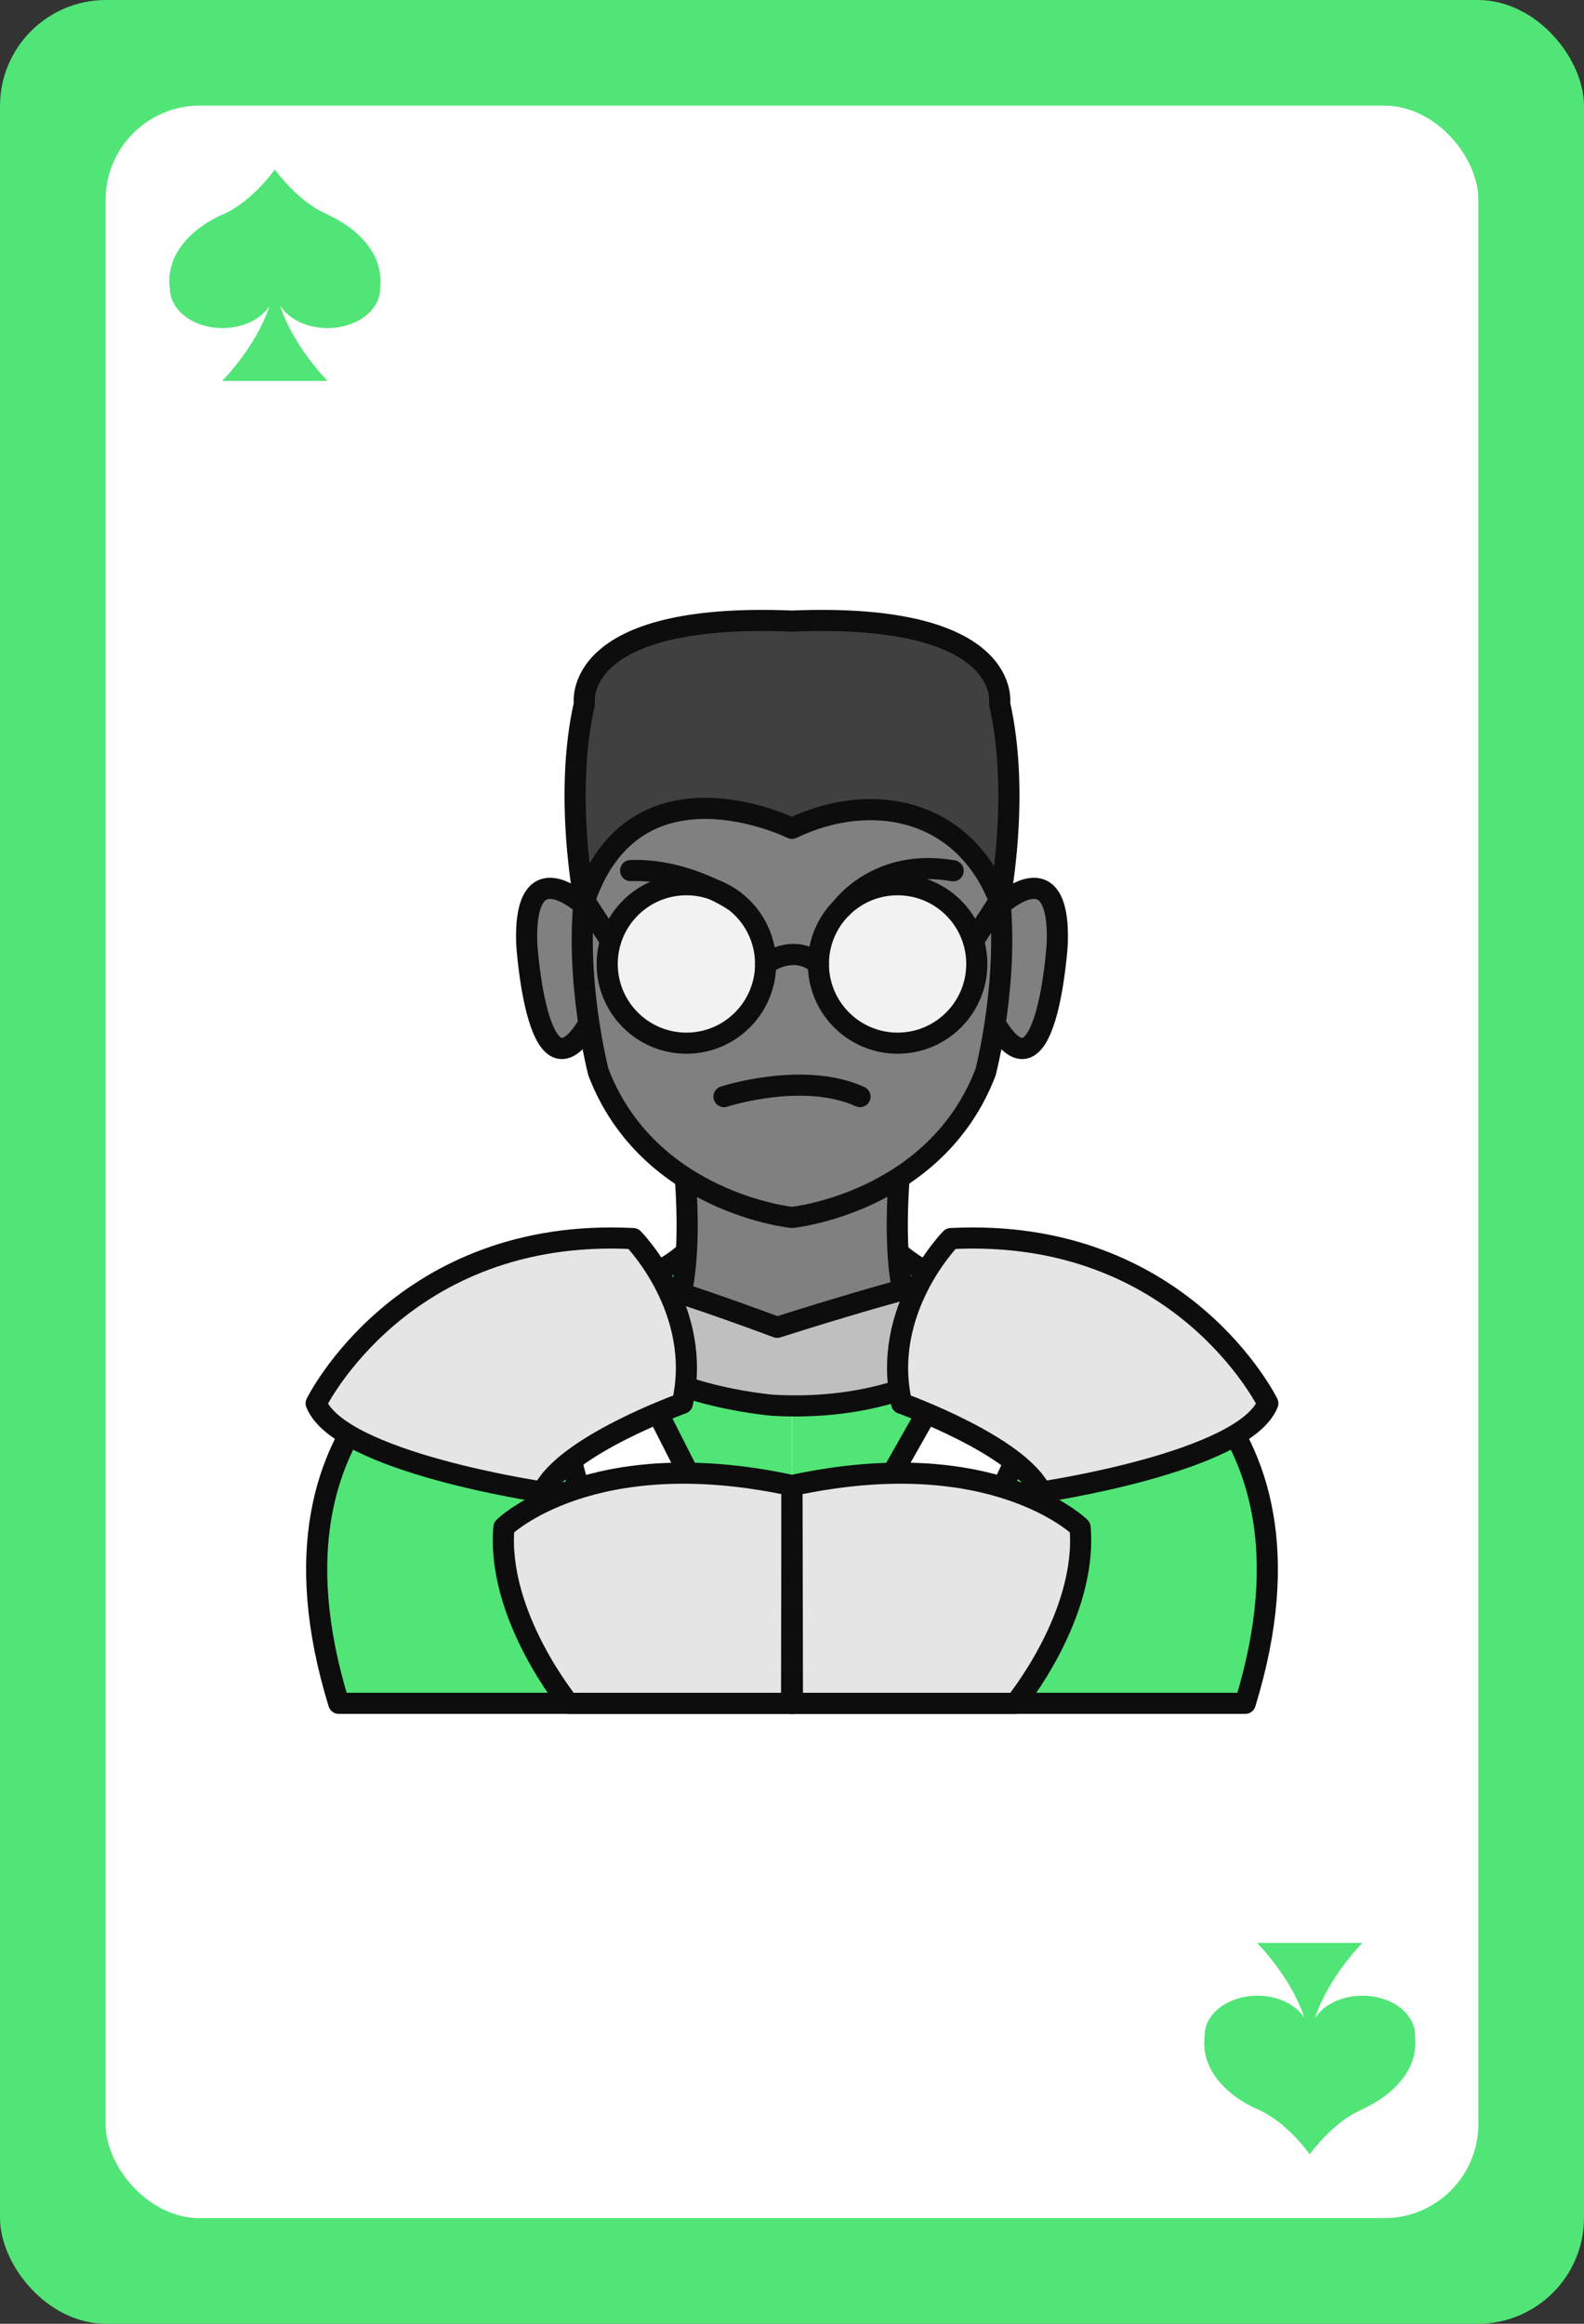 <?xml version="1.0" encoding="UTF-8"?>
<svg xmlns="http://www.w3.org/2000/svg" viewBox="0 0 75 110">
  <rect x="0" y="0" width="75" height="110" fill="#333333" stroke="none"/>
  <defs>
    <style>
      .cls-1, .cls-2, .cls-3, .cls-4, .cls-5, .cls-6, .cls-7 {
        stroke-linecap: round;
        stroke-linejoin: round;
      }

      .cls-1, .cls-2, .cls-3, .cls-4, .cls-5, .cls-6, .cls-7, .cls-8 {
        stroke: #0d0d0d;
      }

      .cls-1, .cls-9 {
        fill: #50e576;
      }

      .cls-2 {
        fill: #404040;
      }

      .cls-3 {
        fill: gray;
      }

      .cls-4 {
        fill: #bfbfbf;
      }

      .cls-5 {
        fill: #e5e5e5;
      }

      .cls-6, .cls-10 {
        fill: #fff;
      }

      .cls-7 {
        fill: none;
      }

      .cls-8 {
        fill: #f2f2f2;
        stroke-miterlimit: 10;
      }

      .cls-9, .cls-10 {
        stroke-width: 0px;
      }
    </style>
  </defs>
  <g id="Base">
    <rect class="cls-9" width="75" height="110" rx="5.02" ry="5.02"/>
    <rect class="cls-10" x="5" y="5" width="65" height="100" rx="4.46" ry="4.46"/>
    <path class="cls-9" d="m15.49,10.14c-1.35-.56-2.42-2.04-2.48-2.12h0s0,0,0,0c0,0,0,0,0,0h0c-.06.1-1.13,1.57-2.48,2.14,0,0-2.79,1.11-2.49,3.49,0,1.04,1.12,1.88,2.49,1.88.98,0,1.82-.42,2.23-1.04-.64,1.94-2.24,3.54-2.24,3.54h4.99s-1.62-1.62-2.25-3.57c.4.64,1.26,1.07,2.25,1.07,1.38,0,2.49-.84,2.49-1.88,0-.02,0-.04,0-.06.24-2.33-2.5-3.43-2.5-3.43Z"/>
    <path class="cls-9" d="m64.49,99.86c-1.35.56-2.42,2.04-2.48,2.12h0s0,0,0,0c0,0,0,0,0,0h0c-.06-.1-1.13-1.57-2.48-2.14,0,0-2.79-1.11-2.49-3.49,0-1.04,1.12-1.88,2.49-1.88.98,0,1.82.42,2.23,1.04-.64-1.94-2.24-3.54-2.24-3.54h4.99s-1.62,1.62-2.25,3.57c.4-.64,1.26-1.07,2.25-1.07,1.38,0,2.49.84,2.49,1.88,0,.02,0,.04,0,.06.24,2.33-2.5,3.43-2.5,3.43Z"/>
  </g>
  <g id="People">
    <g>
      <g>
        <path class="cls-1" d="m37.5,80.63h21.46c4.45-14.45-6.73-18.18-6.73-18.18-7.71-.92-9.72-3.19-9.72-3.19h-5"/>
        <path class="cls-1" d="m37.5,80.63h-21.46c-4.45-14.45,6.73-18.18,6.73-18.18,7.71-.92,9.72-3.19,9.72-3.19h5"/>
      </g>
      <path class="cls-3" d="m47.12,43.05s3.1-3.1,2.94,1.62c0,0-.51,8.13-3.06,3.58l.12-5.2Z"/>
      <path class="cls-3" d="m27.88,43.05s-3.1-3.1-2.94,1.62c0,0,.51,8.13,3.06,3.58l-.12-5.2Z"/>
      <path class="cls-3" d="m42.63,55h-10.25s.75,6.57-1.04,8.07c0,0,1.31,2.63,6.17,2.56,4.85.08,6.17-2.56,6.17-2.56-1.79-1.51-1.04-8.07-1.04-8.07Z"/>
      <path class="cls-3" d="m37.5,34.26c-13.87-1.23-9.16,16.51-9.16,16.51,2.38,6.17,9.16,6.86,9.16,6.86,0,0,6.78-.69,9.16-6.86,0,0,4.71-17.74-9.16-16.51Z"/>
      <path class="cls-4" d="m29.31,60.32s2.43.63,7.49,2.51c0,0,7.49-2.41,9.34-2.51,0,0,1.5,2.49-.98,4.3,0,0-3.04,2.22-8.58,1.9,0,0-6.08-.52-7.28-3.08v-3.12Z"/>
      <polygon class="cls-6" points="45.16 64.62 41.57 70.95 46.59 72.3 49.7 65.63 45.16 64.62"/>
      <polygon class="cls-6" points="30 64.62 33.89 72.3 28.22 73.55 26.29 66.27 30 64.62"/>
      <path class="cls-5" d="m45.02,58.63s-3.34,3.38-2.33,7.8c0,0,5.58,2,6.61,4.2,0,0,9.61-1.41,10.73-4.2,0,0-4.09-8.36-15-7.8Z"/>
      <path class="cls-5" d="m29.98,58.63s3.34,3.38,2.33,7.8c0,0-5.58,2-6.61,4.2,0,0-9.61-1.41-10.73-4.2,0,0,4.09-8.36,15-7.8Z"/>
      <path class="cls-5" d="m37.5,70.32c-9.52-2.06-13.64,1.98-13.64,1.98-.36,4.16,3.06,8.33,3.06,8.33h10.56l.02-10.31Z"/>
      <path class="cls-5" d="m37.5,70.32c9.52-2.06,13.64,1.98,13.64,1.98.36,4.16-3.06,8.33-3.06,8.33h-10.56l-.02-10.31Z"/>
      <path class="cls-2" d="m47.33,33.31s.66-4.34-9.83-3.91c-10.49-.43-9.83,3.91-9.83,3.91-.99,4.34,0,9.33,0,9.33,2.42-7.09,9.83-3.43,9.83-3.43h0c3.73-1.79,8.12-.97,9.83,3.43,0,0,.99-4.98,0-9.33Z"/>
      <circle class="cls-8" cx="32.5" cy="45.63" r="3.75"/>
      <circle class="cls-8" cx="42.5" cy="45.63" r="3.75"/>
      <line class="cls-7" x1="28.91" y1="44.53" x2="27.67" y2="42.63"/>
      <line class="cls-7" x1="47.33" y1="42.63" x2="46.09" y2="44.53"/>
      <path class="cls-7" d="m36.25,45.63s1.3-1.01,2.5,0"/>
    </g>
    <path class="cls-7" d="m34.28,51.91s3.75-1.22,6.44,0"/>
    <path class="cls-7" d="m34.74,42.63s-2.24-1.52-4.88-1.42"/>
    <path class="cls-7" d="m39.86,42.97s1.71-2.38,5.27-1.75"/>
  </g>
</svg>